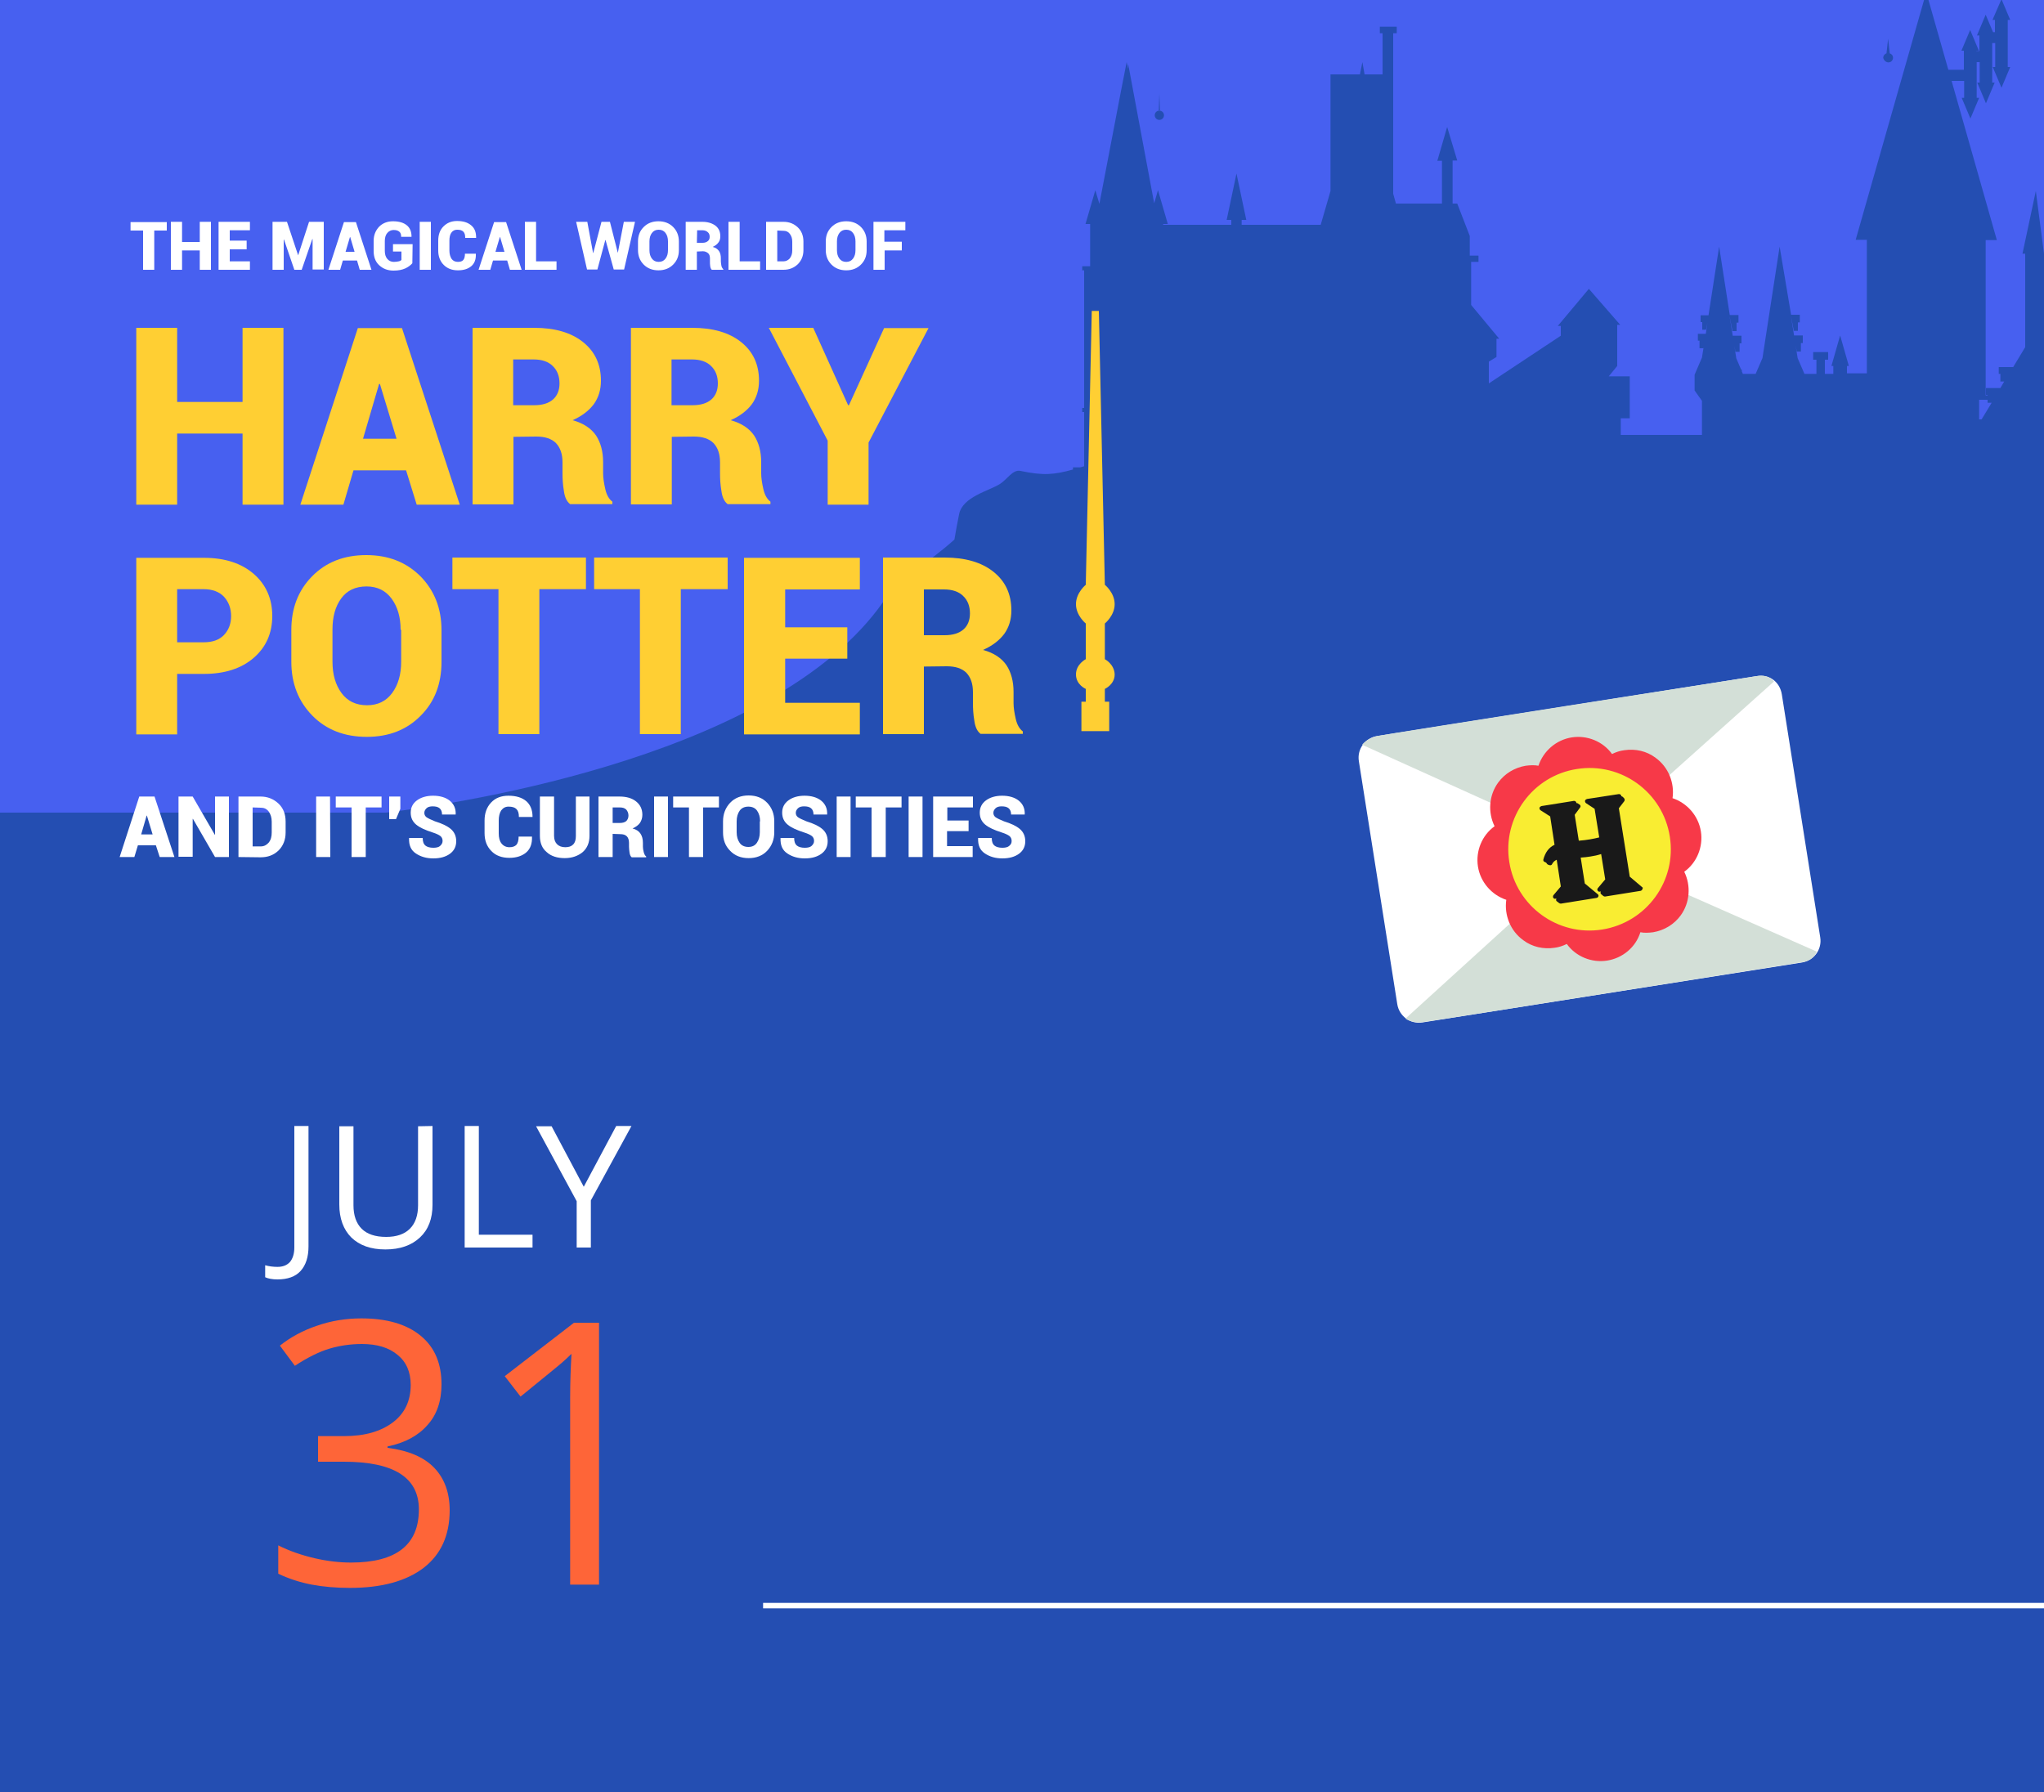 <?xml version="1.0" encoding="utf-8"?>
<!-- Generator: Adobe Illustrator 19.0.0, SVG Export Plug-In . SVG Version: 6.00 Build 0)  -->
<svg version="1.1" id="box1" xmlns="http://www.w3.org/2000/svg" xmlns:xlink="http://www.w3.org/1999/xlink" x="0px" y="0px"
	 viewBox="69 68.4 750 657.6" style="enable-background:new 69 68.4 750 657.6;" xml:space="preserve">
<rect x="69" y="68.4" width="750" height="657.6" fill="#333333" stroke="none"/>
<style type="text/css">
	.st0{fill:#4760F0;}
	.st1{fill:#244EB2;}
	.st2{fill:#FFFFFF;}
	.st3{fill:#FFCF33;}
	.st4{fill:#D3DFD7;}
	.st5{fill:#F73948;}
	.st6{fill:#F9ED32;}
	.st7{fill:#191919;}
	.st8{fill:#FE6538;}
	.st9{fill:none;stroke:#FFFFFF;stroke-width:2;stroke-miterlimit:10;}
</style>
<g id="blueBg">
	<rect id="XMLID_589_" x="69" y="67.7" class="st0" width="750" height="586.4"/>
</g>
<g id="hogwarts">
	<g id="XMLID_118_">
		<g id="XMLID_120_">
			<path id="XMLID_144_" class="st1" d="M761.9,91.3c1,0,1.7-0.8,1.7-1.7c0-0.8-0.5-1.4-1.2-1.6l-0.6-5.4l-0.6,5.4
				c-0.7,0.2-1.2,0.9-1.2,1.6C760.2,90.5,761,91.3,761.9,91.3z"/>
			<circle id="XMLID_142_" class="st1" cx="494.4" cy="110.7" r="1.7"/>
			<polygon id="XMLID_141_" class="st1" points="494.4,102.7 494.2,108.9 494.4,108.9 494.6,108.9 			"/>
			<path id="XMLID_129_" class="st1" d="M819,196.1v-34.6l-3-23l-4.9,23h1v34.3l-4.4,7.3h-5.3v2.5h0.6v2.8h1.4l-1.4,2.4h-5.3v2.5
				h0.6v0.2h-0.7v-57h4.1l-16.6-58.4h4.6v6.2h-0.9l3.2,7.6l3.2-7.6h-0.9V91.2h1.1v7.5h-0.9l3.2,7.6l3.2-7.6H800V84.2h1.1V93h-0.9
				l3.2,7.6l3.2-7.6h-0.9V75.7h0.9l-3.2-7.6l-3.3,7.6h0.9v4.5h-0.7l-2.7-6.4l-3.2,7.6h0.9v5.7h-1.1V87h0.9l-3.2-7.6l-3.2,7.6h0.9v7
				h-5.7l-7.4-26h-1.4l-25.2,88.4h4.1v49h-7.3v-2.7h0.7l-3.2-11.2l-3.2,11.2h0.7v2.9h-3.1v-5.2h1.2v-2.8h-5.5v2.8h1.2v5.2h-4.4
				l-2.5-5.8l-0.9-5.7v0.2l0.6,3.1h1.5v-3.1h0.7v-2.8h-3.2l-1.2-7.4l0.5,2.6l0.6,3.1h1.5v-3.1h0.7v-2.8h-3.2l-4.2-25l-6.3,40.9
				l-2.5,5.8h-4.7l-0.4-1l0.1-0.5h-0.3l-1.8-4.2l-0.9-5.7v0.2l0.6,3.1h1.5v-3.1h0.7v-2.8h-3.2l-1.2-7.4l0.5,2.6l0.6,3.1h1.5v-3.1
				h0.7V184h-3.2l-3.9-25.1l-3.9,25.2H693v2.5h0.6v2.8h1.4l0.5-2.6l-0.6,4.1H692v2.5h0.6v2.8h1.4l0.1-0.4l-0.6,3.8l-2.7,6.3h14.6
				l0,0h-14.6v5.8l2.7,3.8V228h-29.8v-6.1h3.3v-15.4h-7.7l3.1-3.8v-15.1h1.1L652,174.4L640.6,188h1.1v3.6l-26.4,17.5v-8l2.8-1.7
				v-6.7h1l-10.3-12.4l0,0v-15.8h2.7v-2.3h-3.2V155l-4.6-11.9H602v-15.8h1.7L600,115l-3.6,12.4h1.7v15.7h-16.9l-1-3.6V95.7V80.6h1.3
				v-2.4h-6.2v2.4h1v15.1h-6.6l-0.8-4.5l-0.9,4.5h-10.8v42.8l-3.6,12.4h-29v-1.8h1.7l-3.6-17l-3.6,17h1.7v1.8h-25v-0.3h1.7
				l-3.6-12.4l-1.4,4.8L483,92.1v1.6l-0.2-0.8v-0.8l-0.1,0.5l-0.3-1.4l-2.1,10.7l0,0l-7.9,41.3l-1.5-5l-3.6,12.4h1.7v15.5h-2.9v1.5
				h0.7v50.5h-0.7v1.5h0.7v19.9c-0.5,0.1-0.9,0.3-1.4,0.4h-2.7v0.8c-6.9,1.9-10.8,2.3-19.3,0.5c-2.8-0.6-4.9,3.2-7.5,4.8
				c-4.1,2.6-13.8,4.7-15,11.2c-0.6,3.1-1.2,6.1-1.7,9.2c-9.6,8.6-21.3,15.6-24.2,20c-37.8,58.9-156.6,76.8-184.4,80.2H69v360.1h750
				V196.1z M795.2,215.1h3.1v1.1h1.5l-3.7,6.1h-0.9L795.2,215.1L795.2,215.1z"/>
		</g>
	</g>
</g>
<g id="title">
	<g id="XMLID_6000_">
		<path id="XMLID_6001_" class="st2" d="M130.2,153h-4.6v14.4h-4.1V153h-4.6v-3.1h13.3C130.2,149.9,130.2,153,130.2,153z"/>
		<path id="XMLID_6003_" class="st2" d="M146.4,167.4h-4.1v-7.1h-6.5v7.1h-4.1v-17.6h4.1v7.4h6.5v-7.4h4.1V167.4z"/>
		<path id="XMLID_6005_" class="st2" d="M159.5,159.9h-6.2v4.4h7.4v3.1h-11.5v-17.6h11.5v3.1h-7.4v3.8h6.2V159.9z"/>
		<path id="XMLID_6007_" class="st2" d="M178.4,162.1L178.4,162.1l4-12.3h5.4v17.5h-4.1v-11.2h-0.1l-3.9,11.3H177l-3.8-11.1h-0.1
			v11.1H169v-17.6h5.3L178.4,162.1z"/>
		<path id="XMLID_6009_" class="st2" d="M200,164h-5.2l-1,3.4h-4.3l5.7-17.5h2.2l0,0l0,0h2.2l5.7,17.5H201L200,164z M195.8,160.8
			h3.3l-1.6-5.4h-0.1L195.8,160.8z"/>
		<path id="XMLID_6012_" class="st2" d="M220.3,165c-0.6,0.7-1.5,1.4-2.6,1.9s-2.5,0.8-4.3,0.8c-2.2,0-3.9-0.7-5.3-2s-2-3.1-2-5.2
			v-3.7c0-2.1,0.7-3.8,2-5.2c1.3-1.3,3-2,5.1-2c2.2,0,3.9,0.5,5.1,1.5s1.7,2.4,1.7,4.1v0.1h-3.8c0-0.9-0.2-1.5-0.7-1.9
			s-1.1-0.6-2.1-0.6c-0.9,0-1.7,0.4-2.3,1.1s-0.9,1.7-0.9,2.9v3.7c0,1.2,0.3,2.2,0.9,2.9s1.4,1.1,2.4,1.1c0.7,0,1.3-0.1,1.8-0.2
			c0.5-0.1,0.8-0.3,1-0.5v-3.1h-3.1V158h7.2L220.3,165L220.3,165z"/>
		<path id="XMLID_6014_" class="st2" d="M227.1,167.4H223v-17.6h4.1V167.4z"/>
		<path id="XMLID_6016_" class="st2" d="M243.6,161.5L243.6,161.5c0.1,2.1-0.5,3.6-1.7,4.6s-2.8,1.5-4.9,1.5c-2.2,0-3.9-0.7-5.2-2
			s-2-3.1-2-5.2v-3.7c0-2.1,0.6-3.9,1.9-5.2c1.3-1.3,2.9-2,5-2c2.2,0,3.9,0.5,5.2,1.6s1.8,2.5,1.8,4.5v0.1h-4c0-1.1-0.2-1.8-0.7-2.3
			s-1.2-0.7-2.3-0.7c-0.9,0-1.6,0.4-2.1,1.1c-0.5,0.7-0.7,1.7-0.7,2.9v3.7c0,1.2,0.3,2.2,0.8,3c0.5,0.7,1.3,1.1,2.3,1.1
			c0.9,0,1.6-0.2,2-0.7s0.6-1.2,0.6-2.3L243.6,161.5L243.6,161.5z"/>
		<path id="XMLID_6018_" class="st2" d="M255.1,164h-5.2l-1,3.4h-4.3l5.7-17.5h2.2l0,0l0,0h2.2l5.7,17.5h-4.3L255.1,164z
			 M250.8,160.8h3.3l-1.6-5.4h-0.1L250.8,160.8z"/>
		<path id="XMLID_6021_" class="st2" d="M265.7,164.3h7.5v3.1h-11.6v-17.6h4.1V164.3z"/>
		<path id="XMLID_6023_" class="st2" d="M295.7,161.2L295.7,161.2l2.2-11.4h4.1l-4,17.5h-3.8l-3-10.8h-0.1l-2.9,10.8h-3.8l-4-17.5
			h4.1l2.1,11.4h0.1l3-11.4h3.1L295.7,161.2z"/>
		<path id="XMLID_6025_" class="st2" d="M318.1,160.2c0,2.2-0.7,3.9-2.1,5.3c-1.4,1.4-3.2,2.1-5.4,2.1s-4-0.7-5.4-2.1
			c-1.4-1.4-2.1-3.2-2.1-5.3V157c0-2.2,0.7-3.9,2.1-5.3c1.4-1.4,3.2-2.1,5.4-2.1s4,0.7,5.4,2.1s2.1,3.2,2.1,5.3V160.2z M314.1,157
			c0-1.3-0.3-2.3-0.9-3.1s-1.4-1.2-2.5-1.2s-1.9,0.4-2.5,1.2s-0.9,1.8-0.9,3.1v3.2c0,1.3,0.3,2.3,0.9,3.1s1.4,1.2,2.5,1.2
			s1.9-0.4,2.5-1.2s0.9-1.8,0.9-3.1V157z"/>
		<path id="XMLID_6028_" class="st2" d="M324.7,160.7v6.7h-4.1v-17.6h6.1c2,0,3.6,0.5,4.8,1.4c1.2,0.9,1.8,2.2,1.8,3.9
			c0,0.9-0.2,1.7-0.7,2.3c-0.5,0.7-1.2,1.2-2.1,1.6c1.1,0.3,1.8,0.8,2.3,1.5s0.7,1.6,0.7,2.7v1.1c0,0.5,0.1,1,0.2,1.6s0.4,1,0.7,1.3
			v0.2h-4.2c-0.3-0.2-0.5-0.7-0.6-1.3s-0.1-1.2-0.1-1.8v-1.1c0-0.8-0.2-1.5-0.7-1.9s-1.1-0.7-1.9-0.7L324.7,160.7L324.7,160.7z
			 M324.7,157.5h2.1c0.8,0,1.4-0.2,1.9-0.6c0.5-0.4,0.7-0.9,0.7-1.6c0-0.7-0.2-1.3-0.7-1.7c-0.4-0.4-1.1-0.7-1.9-0.7h-2L324.7,157.5
			L324.7,157.5z"/>
		<path id="XMLID_6031_" class="st2" d="M340.4,164.3h7.5v3.1h-11.6v-17.6h4.1V164.3z"/>
		<path id="XMLID_6033_" class="st2" d="M350.1,167.4v-17.6h6.4c2.1,0,3.8,0.7,5.2,2c1.4,1.3,2.1,3.1,2.1,5.2v3.2
			c0,2.1-0.7,3.8-2.1,5.2c-1.4,1.3-3.1,2-5.2,2C356.5,167.4,350.1,167.4,350.1,167.4z M354.2,153v11.3h2.3c0.9,0,1.7-0.4,2.3-1.1
			c0.6-0.8,0.9-1.7,0.9-2.9v-3.2c0-1.2-0.3-2.1-0.9-2.9s-1.4-1.1-2.3-1.1L354.2,153L354.2,153z"/>
		<path id="XMLID_6036_" class="st2" d="M387,160.2c0,2.2-0.7,3.9-2.1,5.3c-1.4,1.4-3.2,2.1-5.4,2.1c-2.2,0-4-0.7-5.4-2.1
			c-1.4-1.4-2.1-3.2-2.1-5.3V157c0-2.2,0.7-3.9,2.1-5.3s3.2-2.1,5.4-2.1c2.2,0,4,0.7,5.4,2.1s2.1,3.2,2.1,5.3V160.2z M382.9,157
			c0-1.3-0.3-2.3-0.9-3.1s-1.4-1.2-2.5-1.2s-1.9,0.4-2.5,1.2s-0.9,1.8-0.9,3.1v3.2c0,1.3,0.3,2.3,0.9,3.1s1.4,1.2,2.5,1.2
			s1.9-0.4,2.5-1.2s0.9-1.8,0.9-3.1V157z"/>
		<path id="XMLID_6039_" class="st2" d="M400,160.3h-6.4v7.1h-4.1v-17.6h11.7v3.1h-7.7v4.2h6.4v3.2H400z"/>
	</g>
	<g id="XMLID_5971_">
		<path id="XMLID_5972_" class="st3" d="M173,253.6h-15v-26.1h-24v26.1h-15v-64.9h15v27.2h24v-27.2h15V253.6z"/>
		<path id="XMLID_5974_" class="st3" d="M218,241h-19.3l-3.7,12.6h-15.8l21.1-64.8h8.1l0,0l0,0h8.1l21.2,64.8h-15.8L218,241z
			 M202.2,229.4h12.3l-6.1-20.1h-0.3L202.2,229.4z"/>
		<path id="XMLID_5977_" class="st3" d="M257.4,228.7v24.8h-15v-64.8H265c7.5,0,13.5,1.7,17.9,5.2s6.6,8.2,6.6,14.2
			c0,3.4-0.9,6.2-2.6,8.6c-1.8,2.4-4.4,4.4-7.8,5.9c4,1.1,6.8,3,8.6,5.6c1.7,2.6,2.6,5.9,2.6,9.8v4.1c0,1.7,0.3,3.6,0.8,5.8
			s1.4,3.7,2.6,4.6v0.9h-15.5c-1.2-0.9-2-2.5-2.3-4.9c-0.4-2.3-0.5-4.5-0.5-6.5v-3.9c0-3.1-0.8-5.4-2.4-7.1c-1.6-1.6-4-2.4-7.2-2.4
			L257.4,228.7L257.4,228.7z M257.4,217.1h7.6c3,0,5.3-0.7,6.9-2.1c1.6-1.4,2.4-3.4,2.4-5.9c0-2.6-0.8-4.8-2.5-6.4
			c-1.6-1.6-4-2.4-7-2.4h-7.5v16.8L257.4,217.1L257.4,217.1z"/>
		<path id="XMLID_5980_" class="st3" d="M315.5,228.7v24.8h-15v-64.8H323c7.5,0,13.5,1.7,17.9,5.2s6.6,8.2,6.6,14.2
			c0,3.4-0.9,6.2-2.6,8.6c-1.8,2.4-4.4,4.4-7.8,5.9c4,1.1,6.8,3,8.6,5.6c1.7,2.6,2.6,5.9,2.6,9.8v4.1c0,1.7,0.3,3.6,0.8,5.8
			s1.4,3.7,2.6,4.6v0.9H336c-1.2-0.9-2-2.5-2.3-4.9c-0.4-2.3-0.5-4.5-0.5-6.5v-3.9c0-3.1-0.8-5.4-2.4-7.1c-1.6-1.6-4-2.4-7.2-2.4
			L315.5,228.7L315.5,228.7z M315.5,217.1h7.6c3,0,5.3-0.7,6.9-2.1c1.6-1.4,2.4-3.4,2.4-5.9c0-2.6-0.8-4.8-2.5-6.4
			c-1.6-1.6-4-2.4-7-2.4h-7.5v16.8L315.5,217.1L315.5,217.1z"/>
		<path id="XMLID_5983_" class="st3" d="M380.2,217.1h0.3l12.9-28.3h16.3l-22,42v22.8h-15v-23.5l-21.6-41.4h16.3L380.2,217.1z"/>
		<path id="XMLID_5985_" class="st3" d="M134,315.7v22.2h-15v-64.8h24.8c7.7,0,13.8,2,18.3,5.9s6.8,9.1,6.8,15.4
			c0,6.4-2.3,11.5-6.8,15.4s-10.6,5.9-18.3,5.9L134,315.7L134,315.7z M134,304.1h9.7c3.3,0,5.8-0.9,7.5-2.7s2.6-4.1,2.6-6.9
			c0-2.9-0.9-5.2-2.6-7.1c-1.7-1.8-4.2-2.8-7.5-2.8H134V304.1z"/>
		<path id="XMLID_5988_" class="st3" d="M231,311.3c0,8-2.5,14.6-7.6,19.7c-5.1,5.2-11.7,7.8-19.8,7.8c-8.2,0-14.9-2.6-20-7.8
			s-7.7-11.8-7.7-19.7v-11.7c0-8,2.5-14.5,7.6-19.7s11.7-7.8,19.9-7.8c8.1,0,14.7,2.6,19.9,7.8c5.1,5.2,7.7,11.8,7.7,19.7L231,311.3
			L231,311.3z M216,299.5c0-4.6-1.1-8.4-3.3-11.4s-5.3-4.5-9.2-4.5c-4.1,0-7.2,1.5-9.3,4.4c-2.2,3-3.2,6.8-3.2,11.4v11.8
			c0,4.7,1.1,8.5,3.3,11.5s5.3,4.5,9.4,4.5c3.9,0,7-1.5,9.2-4.5s3.3-6.8,3.3-11.5v-11.7H216z"/>
		<path id="XMLID_5991_" class="st3" d="M284,284.6h-17.1v53.2h-15v-53.2H235V273h49V284.6z"/>
		<path id="XMLID_5993_" class="st3" d="M335.9,284.6h-17.1v53.2h-15v-53.2H287V273h49v11.6H335.9z"/>
		<path id="XMLID_5995_" class="st3" d="M379.9,310.1h-22.8v16.2h27.4v11.6H342v-64.8h42.5v11.6h-27.4v13.9h22.8V310.1z"/>
		<path id="XMLID_5997_" class="st3" d="M408,313v24.8h-15V273h22.6c7.5,0,13.5,1.7,17.9,5.2s6.6,8.2,6.6,14.2
			c0,3.4-0.9,6.2-2.6,8.6c-1.8,2.4-4.4,4.4-7.8,5.9c4,1.1,6.8,3,8.6,5.6c1.7,2.6,2.6,5.9,2.6,9.8v4.1c0,1.7,0.3,3.6,0.8,5.8
			s1.4,3.7,2.6,4.6v0.9h-15.5c-1.2-0.9-2-2.5-2.3-4.9c-0.4-2.3-0.5-4.5-0.5-6.5v-3.9c0-3.1-0.8-5.4-2.4-7.1c-1.6-1.6-4-2.4-7.2-2.4
			L408,313L408,313z M408,301.5h7.6c3,0,5.3-0.7,6.9-2.1c1.6-1.4,2.4-3.4,2.4-5.9c0-2.6-0.8-4.8-2.5-6.4c-1.6-1.6-4-2.4-7-2.4H408
			V301.5z"/>
	</g>
	<g id="XMLID_5928_">
		<path id="XMLID_5929_" class="st2" d="M126.2,378.6h-6.6l-1.3,4.3h-5.4l7.2-22.2h2.8l0,0l0,0h2.8l7.3,22.2h-5.4L126.2,378.6z
			 M120.8,374.6h4.2l-2.1-6.9h-0.1L120.8,374.6z"/>
		<path id="XMLID_5932_" class="st2" d="M153,382.9h-5.1l-8.1-14h-0.1v13.9h-5.2v-22.1h5.2l8.1,14h0.1v-14h5.1V382.9z"/>
		<path id="XMLID_5934_" class="st2" d="M156.5,382.9v-22.2h8.1c2.6,0,4.8,0.9,6.6,2.6c1.8,1.7,2.6,3.9,2.6,6.6v4
			c0,2.7-0.9,4.9-2.6,6.6c-1.8,1.7-3.9,2.5-6.6,2.5L156.5,382.9L156.5,382.9z M161.7,364.7V379h3c1.2,0,2.1-0.5,2.9-1.4
			c0.8-1,1.1-2.2,1.1-3.7v-4c0-1.5-0.4-2.7-1.1-3.7c-0.8-1-1.7-1.4-2.9-1.4L161.7,364.7L161.7,364.7z"/>
		<path id="XMLID_5937_" class="st2" d="M190.2,382.9H185v-22.2h5.1L190.2,382.9L190.2,382.9z"/>
		<path id="XMLID_5939_" class="st2" d="M209.1,364.7h-5.9v18.2H198v-18.2h-5.8v-4H209v4H209.1z"/>
		<path id="XMLID_5941_" class="st2" d="M215.9,365.2l-1.6,3.8h-2.5v-8.3h4.1V365.2z"/>
		<path id="XMLID_5943_" class="st2" d="M231.4,377c0-0.8-0.3-1.4-0.8-1.8s-1.5-0.9-2.8-1.3c-2.8-0.9-4.8-1.8-6.1-2.9
			c-1.3-1.1-2-2.5-2-4.4s0.8-3.4,2.3-4.5s3.5-1.7,5.9-1.7c2.5,0,4.6,0.6,6.1,1.8s2.3,2.9,2.2,5v0.1h-5c0-1-0.3-1.8-0.9-2.3
			c-0.6-0.5-1.4-0.7-2.6-0.7c-0.9,0-1.7,0.2-2.2,0.7s-0.8,1-0.8,1.7s0.3,1.2,0.8,1.6c0.6,0.4,1.6,0.9,3.1,1.5
			c2.6,0.8,4.5,1.7,5.8,2.8s2,2.6,2,4.5c0,2-0.8,3.5-2.3,4.6s-3.5,1.7-6.1,1.7c-2.5,0-4.6-0.6-6.4-1.8c-1.8-1.2-2.6-3-2.5-5.6v-0.1
			h5c0,1.3,0.3,2.2,1,2.8c0.6,0.5,1.6,0.8,2.9,0.8c1.1,0,1.9-0.2,2.4-0.6C231.1,378.3,231.4,377.7,231.4,377z"/>
		<path id="XMLID_5945_" class="st2" d="M264.2,375.4L264.2,375.4c0.1,2.6-0.6,4.5-2.1,5.8s-3.6,2-6.2,2c-2.7,0-5-0.8-6.6-2.5
			c-1.7-1.7-2.5-3.9-2.5-6.6v-4.6c0-2.7,0.8-4.9,2.4-6.6c1.6-1.7,3.7-2.5,6.4-2.5c2.8,0,5,0.7,6.5,2s2.3,3.2,2.3,5.7v0.1h-5
			c0-1.4-0.3-2.3-0.9-2.9c-0.6-0.6-1.5-0.9-2.9-0.9c-1.2,0-2,0.5-2.7,1.4c-0.6,0.9-0.9,2.2-0.9,3.7v4.7c0,1.6,0.3,2.8,1,3.7
			s1.7,1.4,2.9,1.4s2-0.3,2.6-0.9c0.5-0.6,0.8-1.6,0.8-3L264.2,375.4L264.2,375.4z"/>
		<path id="XMLID_5947_" class="st2" d="M285.3,360.7v14.4c0,2.5-0.8,4.5-2.5,6c-1.7,1.4-3.9,2.2-6.6,2.2s-5-0.7-6.6-2.2
			c-1.7-1.4-2.5-3.4-2.5-6v-14.4h5.2v14.4c0,1.4,0.4,2.4,1.1,3.1s1.7,1.1,3,1.1s2.2-0.3,2.9-1c0.7-0.7,1-1.7,1-3.1v-14.5H285.3z"/>
		<path id="XMLID_5949_" class="st2" d="M293.8,374.4v8.5h-5.2v-22.2h7.7c2.6,0,4.6,0.6,6.1,1.8s2.3,2.8,2.3,4.9
			c0,1.1-0.3,2.1-0.9,3c-0.6,0.8-1.5,1.5-2.7,2c1.4,0.4,2.3,1,2.9,1.9s0.9,2,0.9,3.4v1.4c0,0.6,0.1,1.2,0.3,2s0.5,1.3,0.9,1.6v0.3
			h-5.3c-0.4-0.3-0.7-0.9-0.8-1.7c-0.1-0.8-0.2-1.5-0.2-2.2v-1.4c0-1.1-0.3-1.9-0.8-2.4c-0.6-0.6-1.4-0.8-2.5-0.8L293.8,374.4
			L293.8,374.4L293.8,374.4z M293.8,370.4h2.6c1,0,1.8-0.2,2.4-0.7c0.5-0.5,0.8-1.2,0.8-2c0-0.9-0.3-1.6-0.8-2.2
			c-0.6-0.6-1.4-0.8-2.4-0.8h-2.6V370.4z"/>
		<path id="XMLID_5952_" class="st2" d="M314.1,382.9H309v-22.2h5.1V382.9z"/>
		<path id="XMLID_5954_" class="st2" d="M332.9,364.7H327v18.2h-5.2v-18.2H316v-4h16.8v4H332.9z"/>
		<path id="XMLID_5956_" class="st2" d="M353.1,373.8c0,2.7-0.9,5-2.6,6.8s-4,2.7-6.8,2.7s-5.1-0.9-6.8-2.7c-1.8-1.8-2.6-4-2.6-6.8
			v-4c0-2.7,0.9-5,2.6-6.8s4-2.7,6.8-2.7s5.1,0.9,6.8,2.7c1.7,1.8,2.6,4,2.6,6.8V373.8z M347.9,369.8c0-1.6-0.4-2.9-1.1-3.9
			s-1.8-1.5-3.2-1.5c-1.4,0-2.5,0.5-3.2,1.5s-1.1,2.3-1.1,3.9v4c0,1.6,0.4,2.9,1.1,3.9s1.8,1.5,3.2,1.5c1.4,0,2.4-0.5,3.1-1.5
			s1.1-2.3,1.1-3.9v-4H347.9z"/>
		<path id="XMLID_5959_" class="st2" d="M367.7,377c0-0.8-0.3-1.4-0.8-1.8s-1.5-0.9-2.8-1.3c-2.8-0.9-4.8-1.8-6.1-2.9
			c-1.3-1.1-2-2.5-2-4.4s0.8-3.4,2.3-4.5s3.5-1.7,5.9-1.7c2.5,0,4.6,0.6,6.1,1.8s2.3,2.9,2.2,5v0.1h-5c0-1-0.3-1.8-0.9-2.3
			s-1.4-0.7-2.6-0.7c-0.9,0-1.7,0.2-2.2,0.7s-0.8,1-0.8,1.7s0.3,1.2,0.8,1.6c0.6,0.4,1.6,0.9,3.1,1.5c2.6,0.8,4.5,1.7,5.8,2.8
			s2,2.6,2,4.5c0,2-0.8,3.5-2.3,4.6s-3.5,1.7-6.1,1.7c-2.5,0-4.6-0.6-6.4-1.8s-2.6-3-2.5-5.6v-0.1h5c0,1.3,0.3,2.2,1,2.8
			c0.6,0.5,1.6,0.8,2.9,0.8c1.1,0,1.9-0.2,2.4-0.6C367.4,378.3,367.7,377.7,367.7,377z"/>
		<path id="XMLID_5961_" class="st2" d="M381.1,382.9H376v-22.2h5.1V382.9z"/>
		<path id="XMLID_5963_" class="st2" d="M399.9,364.7H394v18.2h-5.2v-18.2H383v-4h16.8v4H399.9z"/>
		<path id="XMLID_5965_" class="st2" d="M407.5,382.9h-5.1v-22.2h5.1V382.9z"/>
		<path id="XMLID_5967_" class="st2" d="M424.3,373.4h-7.8v5.5h9.4v4h-14.5v-22.2H426v4h-9.4v4.8h7.8v3.9H424.3z"/>
		<path id="XMLID_5969_" class="st2" d="M440.2,377c0-0.8-0.3-1.4-0.8-1.8s-1.5-0.9-2.8-1.3c-2.8-0.9-4.8-1.8-6.1-2.9
			c-1.3-1.1-2-2.5-2-4.4s0.8-3.4,2.3-4.5s3.5-1.7,5.9-1.7c2.5,0,4.6,0.6,6.1,1.8s2.3,2.9,2.2,5v0.1h-5c0-1-0.3-1.8-0.9-2.3
			s-1.4-0.7-2.6-0.7c-0.9,0-1.7,0.2-2.2,0.7s-0.8,1-0.8,1.7s0.3,1.2,0.8,1.6c0.6,0.4,1.6,0.9,3.1,1.5c2.6,0.8,4.5,1.7,5.8,2.8
			s2,2.6,2,4.5c0,2-0.8,3.5-2.3,4.6s-3.5,1.7-6.1,1.7c-2.5,0-4.6-0.6-6.4-1.8s-2.6-3-2.5-5.6v-0.1h5c0,1.3,0.3,2.2,1,2.8
			c0.6,0.5,1.6,0.8,2.9,0.8c1.1,0,1.9-0.2,2.4-0.6C440,378.3,440.2,377.7,440.2,377z"/>
	</g>
</g>
<g id="titleWand">
	<path id="XMLID_7_" class="st3" d="M474.4,310.3v-13.1c0,0,3.6-2.9,3.6-7.1c0-4.2-3.6-7.1-3.6-7.1l-2.2-100.5h-1.3h-1.3L467.4,283
		c0,0-3.6,2.9-3.6,7.1c0,4.2,3.6,7.1,3.6,7.1v13.1c0,0-3.6,1.8-3.6,5.6s3.6,5.3,3.6,5.3v4.7h-1.6v10.8h5.1h5.1v-10.8h-1.6v-4.7
		c0,0,3.6-1.6,3.6-5.3C477.9,312.1,474.4,310.3,474.4,310.3z"/>
</g>
<g id="letter">
	<g id="XMLID_94_">
		<g id="white_2_">
			<g id="XMLID_114_">
				<path id="XMLID_116_" class="st2" d="M590.9,443.6c-4.4,0.7-8.5-2.3-9.2-6.7l-14.1-89.2c-0.7-4.4,2.3-8.5,6.7-9.2l139.3-22
					c4.8-0.8,8.5,2.3,9.2,6.7l14.1,89.2c0.7,4.4-2.3,8.5-6.7,9.2L590.9,443.6z"/>
			</g>
		</g>
		<path id="lower_1_" class="st4" d="M719.9,318.5L652,379.3l-83.2-37.6c0,0,1.6-2.3,5.5-3.2c3.9-0.8,136.5-21.6,139.3-22
			C718.2,315.7,719.9,318.5,719.9,318.5z"/>
		<path id="upper_1_" class="st4" d="M735.6,417.6l-83.4-36.8l-67.5,61.4c0,0,2.2,1.7,6.2,1.3s136.5-21.6,139.3-22
			C734.8,420.8,735.6,417.6,735.6,417.6z"/>
		<g id="stamp_1_">
			<g id="XMLID_105_">
				<g id="XMLID_106_">
					<path id="XMLID_112_" class="st5" d="M658.7,420.9c-5.7,0.9-11.5-1.5-14.8-6.1c-1.4,0.7-2.9,1.2-4.5,1.4
						c-4.1,0.6-8.2-0.3-11.5-2.8c-4.7-3.4-7-9.2-6.2-14.8c-5.4-1.8-9.5-6.5-10.4-12.2s1.5-11.5,6.1-14.8c-2.5-5.1-2.1-11.3,1.3-16
						c2.4-3.3,6-5.5,10.1-6.2c1.6-0.2,3.2-0.3,4.7,0c1.8-5.4,6.5-9.5,12.2-10.4s11.5,1.5,14.8,6.1c1.4-0.7,2.9-1.2,4.5-1.4
						c4.1-0.6,8.2,0.3,11.5,2.8c4.7,3.4,7,9.2,6.2,14.8c5.4,1.8,9.5,6.5,10.4,12.2s-1.5,11.5-6.1,14.8c2.5,5.1,2.1,11.3-1.3,16
						c-2.4,3.3-6,5.5-10.1,6.2l0,0c-1.6,0.2-3.2,0.3-4.7,0C669.2,416,664.4,420,658.7,420.9z"/>
				</g>
			</g>
			<g id="XMLID_97_">
				<g id="XMLID_101_">
					<path id="XMLID_104_" class="st6" d="M656.9,409.5c-16.3,2.6-31.6-8.6-34.1-24.8c-2.6-16.3,8.6-31.6,24.8-34.1
						c16.3-2.6,31.6,8.6,34.1,24.8C684.3,391.6,673.2,406.9,656.9,409.5z"/>
				</g>
			</g>
			<path id="XMLID_96_" class="st7" d="M671.6,394l-4.6-3.9l-4-25.1l2-2.6c0.2-0.3,0.2-0.8-0.1-1.1l-0.5-0.5
				c-0.1-0.1-0.3-0.2-0.5-0.2c0-0.1,0-0.3-0.1-0.4c-0.2-0.3-0.5-0.4-0.8-0.4l-11.7,1.8c-0.3,0.1-0.6,0.3-0.7,0.6
				c-0.1,0.3,0.1,0.7,0.3,0.9l3.2,2.1l1.7,10.5c-2,0.5-4.6,1-7.4,1.2h-0.1l-1.5-9.5l2-2.7c0.1-0.2,0.2-0.4,0.1-0.6
				c0-0.2-0.2-0.4-0.4-0.5l-0.6-0.4c-0.1-0.1-0.3-0.1-0.5-0.1c0-0.1,0-0.3-0.1-0.4c-0.2-0.3-0.5-0.4-0.8-0.4l-11.9,1.9
				c-0.3,0.1-0.6,0.3-0.7,0.6c-0.1,0.3,0.1,0.7,0.3,0.9l3.6,2.3l1.6,10.4c-2.1,1-3.4,2.8-4.1,5.4c-0.1,0.4,0.1,0.8,0.5,0.9l0.4,0.2
				c0.1,0,0.1,0.1,0.2,0.1c0,0.1,0,0.2,0.1,0.2c0.1,0.2,0.3,0.4,0.5,0.5l0.6,0.2c0.4,0.1,0.8-0.1,0.9-0.4c0.4-0.8,1-1.3,1.7-1.6
				l1.5,9.8l-2.7,3.2c-0.2,0.3-0.2,0.6-0.1,0.9c0.2,0.3,0.5,0.5,0.8,0.4l0.4-0.1c-0.1,0.1-0.1,0.2-0.1,0.3c-0.1,0.3,0,0.6,0.3,0.8
				l0.8,0.6c0.2,0.1,0.4,0.2,0.6,0.2l13.1-2.1c0.3,0,0.6-0.3,0.7-0.6c0.1-0.3,0-0.6-0.3-0.8l-4.7-3.9l-1.5-9.5
				c1.4-0.1,2.5-0.2,3.6-0.4c1.4-0.2,2.7-0.5,3.9-0.9l1.5,9.3l-2.7,3.2c-0.2,0.3-0.3,0.6-0.1,0.9c0.2,0.3,0.5,0.5,0.8,0.4l0.4-0.1
				c-0.1,0.1-0.1,0.2-0.1,0.3c-0.1,0.3,0,0.6,0.3,0.8l0.7,0.6c0.2,0.1,0.4,0.2,0.6,0.2l13.1-2.1c0.4-0.1,0.7-0.5,0.7-0.9
				C671.9,394.3,671.8,394.1,671.6,394z"/>
		</g>
	</g>
</g>
<g id="july31">
	<g id="XMLID_5919_">
		<path id="XMLID_5920_" class="st2" d="M170.8,537.9c-1.9,0-3.4-0.3-4.5-0.8v-4.4c1.4,0.4,2.9,0.6,4.5,0.6c2,0,3.5-0.6,4.6-1.8
			c1-1.2,1.6-3,1.6-5.3v-44.6h5.2v44.2c0,3.9-1,6.9-2.9,9C177.4,536.9,174.5,537.9,170.8,537.9z"/>
		<path id="XMLID_5922_" class="st2" d="M227.7,481.6v28.9c0,5.1-1.5,9.1-4.6,12s-7.3,4.4-12.7,4.4s-9.5-1.5-12.5-4.4
			c-2.9-2.9-4.4-7-4.4-12.1v-28.7h5.2v29c0,3.7,1,6.6,3,8.6s5,3,9,3c3.8,0,6.7-1,8.7-3s3-4.9,3-8.6v-29L227.7,481.6L227.7,481.6z"/>
		<path id="XMLID_5924_" class="st2" d="M239.5,526.2v-44.6h5.2v39.9h19.7v4.7L239.5,526.2L239.5,526.2z"/>
		<path id="XMLID_5926_" class="st2" d="M283.2,503.9l11.9-22.3h5.6l-14.9,27.3v17.3h-5.2v-17l-14.9-27.5h5.7L283.2,503.9z"/>
	</g>
	<g id="XMLID_5914_">
		<g id="XMLID_271_">
			<path id="XMLID_274_" class="st8" d="M231,576.4c0,6.1-1.7,11.2-5.2,15c-3.4,3.9-8.3,6.5-14.6,7.8v0.5c7.7,1,13.4,3.4,17.2,7.4
				c3.7,3.9,5.6,9.1,5.6,15.5c0,9.2-3.2,16.2-9.5,21.1c-6.4,4.9-15.4,7.4-27.1,7.4c-5.1,0-9.7-0.4-14-1.2c-4.2-0.8-8.3-2.1-12.3-4
				v-10.4c4.2,2.1,8.6,3.6,13.3,4.7c4.7,1.1,9.2,1.6,13.4,1.6c16.6,0,24.9-6.5,24.9-19.5c0-11.7-9.2-17.5-27.5-17.5h-9.5v-9.4h9.6
				c7.5,0,13.4-1.7,17.8-5s6.6-7.9,6.6-13.8c0-4.7-1.6-8.4-4.8-11c-3.2-2.7-7.6-4-13.1-4c-4.2,0-8.2,0.6-11.9,1.7
				c-3.7,1.1-8,3.2-12.7,6.3l-5.5-7.4c3.9-3.1,8.5-5.6,13.6-7.3c5.1-1.8,10.6-2.7,16.3-2.7c9.3,0,16.6,2.1,21.8,6.4
				S231,568.9,231,576.4z"/>
			<path id="XMLID_272_" class="st8" d="M288.8,649.9h-10.6v-68.5c0-5.7,0.2-11.1,0.5-16.2c-0.9,0.9-2,1.9-3.1,2.9
				s-6.4,5.3-15.6,12.8l-5.8-7.5l25.4-19.6h9.2V649.9L288.8,649.9z"/>
		</g>
	</g>
</g>
<g id="julyLine">
	<line id="XMLID_5_" class="st9" x1="349" y1="657.6" x2="819" y2="657.6"/>
</g>
</svg>
